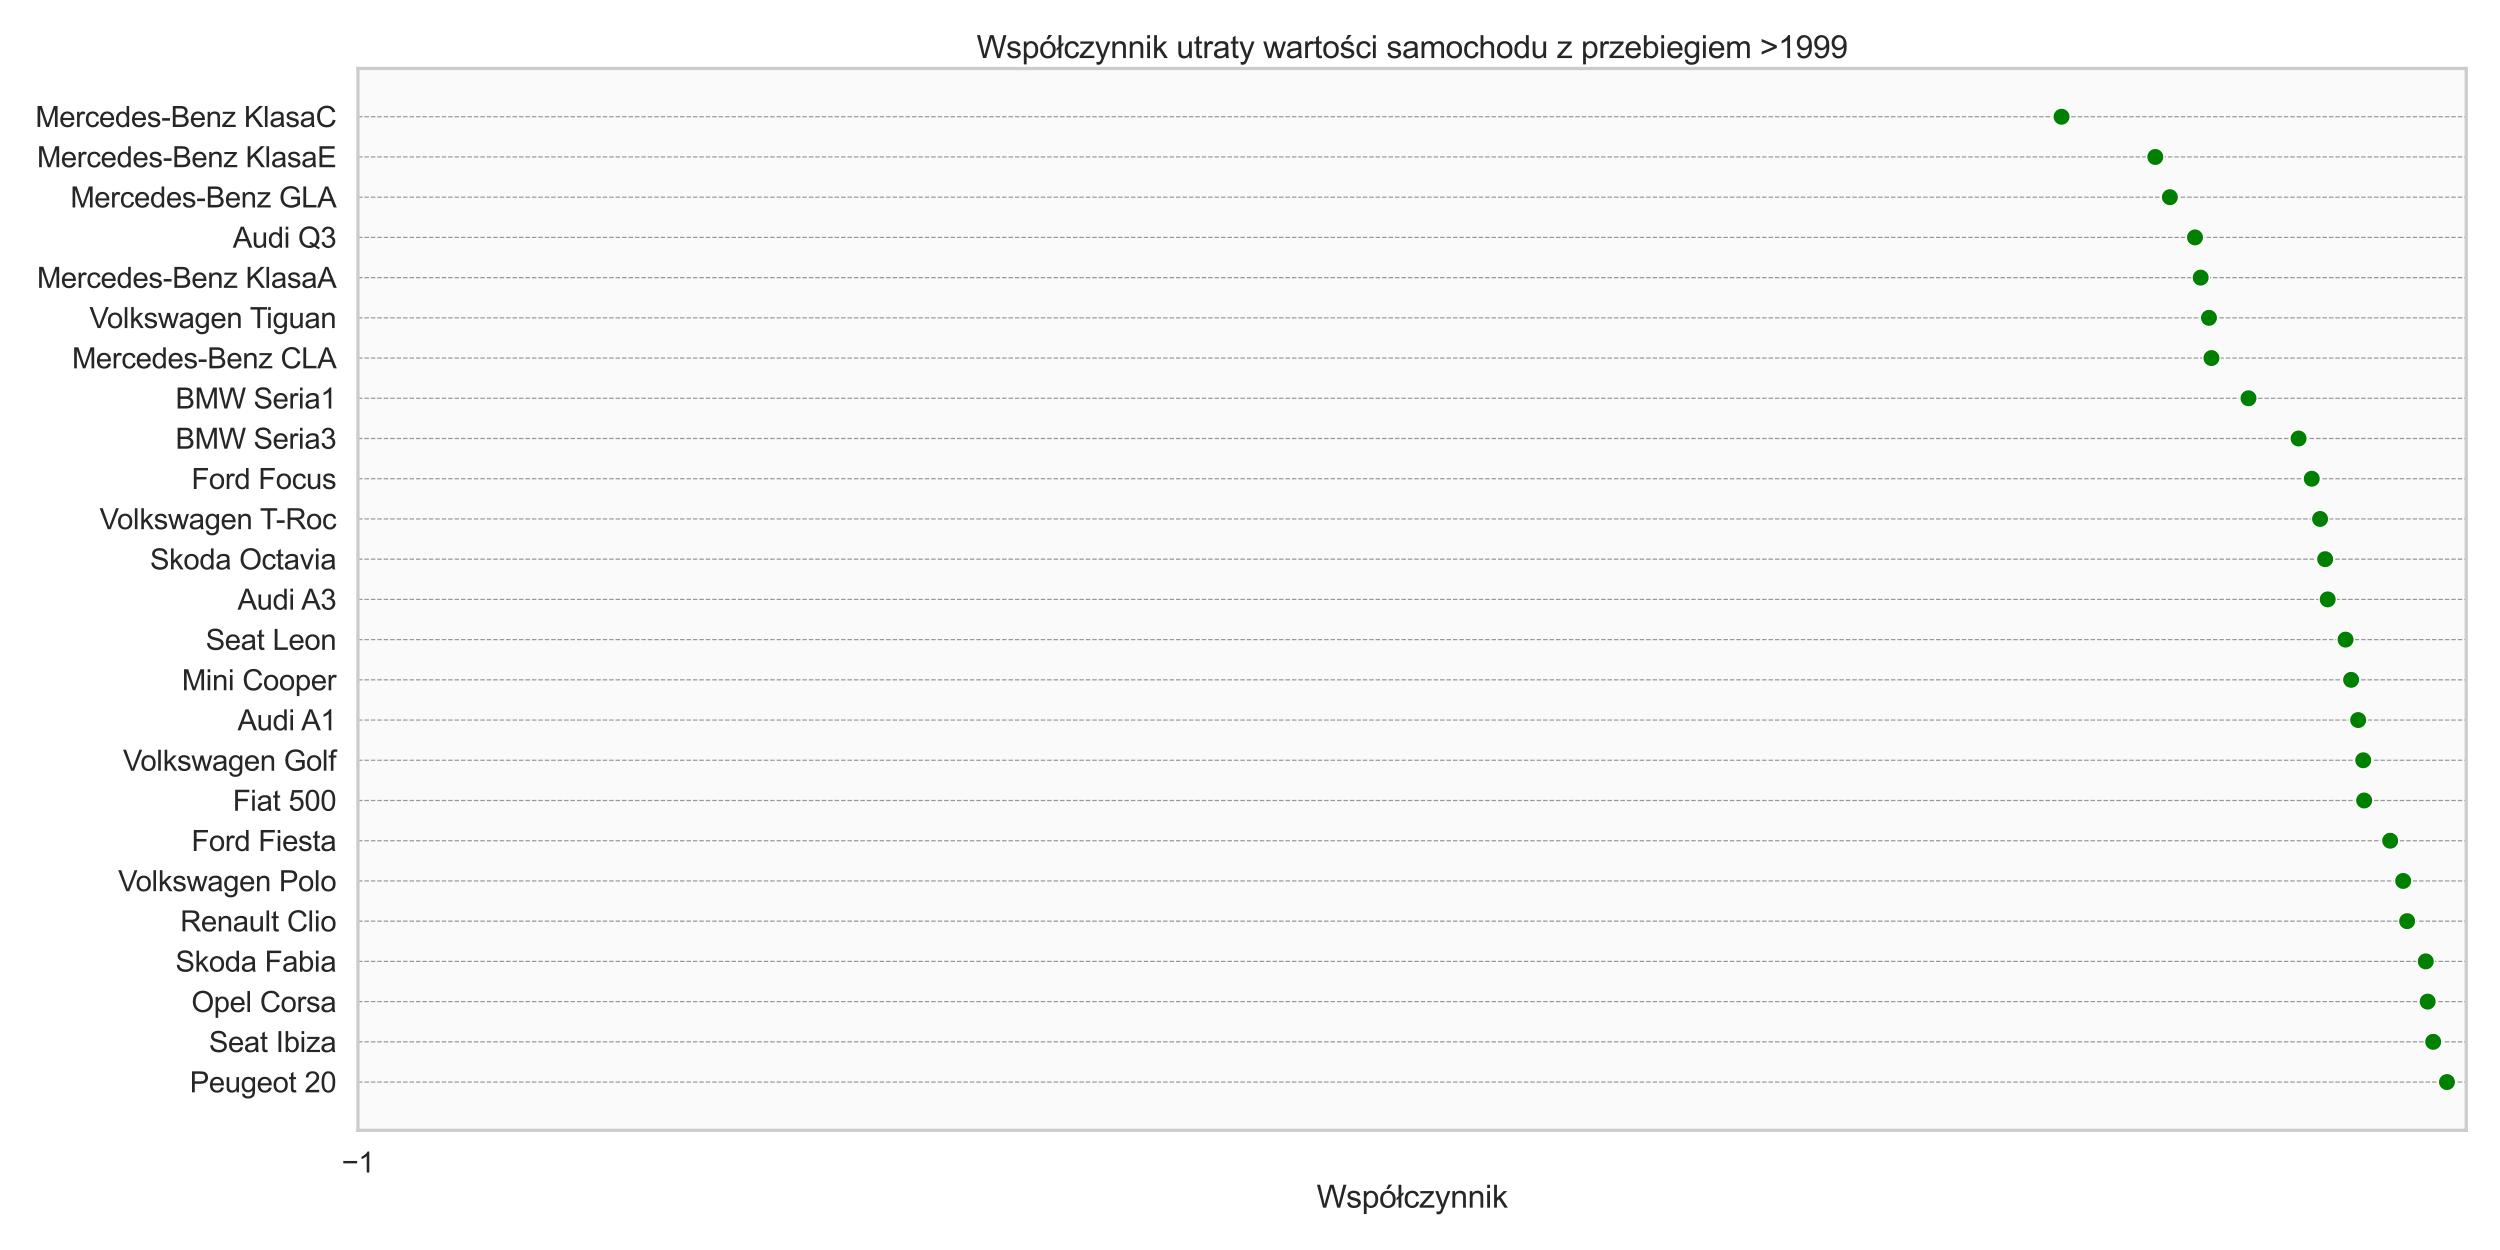 <?xml version="1.0" encoding="utf-8" standalone="no"?>
<!DOCTYPE svg PUBLIC "-//W3C//DTD SVG 1.1//EN"
  "http://www.w3.org/Graphics/SVG/1.1/DTD/svg11.dtd">
<svg xmlns:xlink="http://www.w3.org/1999/xlink" width="1440pt" height="720pt" viewBox="0 0 1440 720" xmlns="http://www.w3.org/2000/svg" version="1.1">
 <defs>
  <style type="text/css">*{stroke-linejoin: round; stroke-linecap: butt}</style>
 </defs>
 <g id="figure_1">
  <g id="patch_1">
   <path d="M 0 720 
L 1440 720 
L 1440 0 
L 0 0 
z
" style="fill: #ffffff"/>
  </g>
  <g id="axes_1">
   <g id="patch_2">
    <path d="M 206.19 651.06 
L 1420.56 651.06 
L 1420.56 39.44 
L 206.19 39.44 
z
" style="fill: #fafafa"/>
   </g>
   <g id="matplotlib.axis_1">
    <g id="xtick_1">
     <g id="line2d_1">
      <path d="M 206.19 651.06 
L 206.19 39.44 
" clip-path="url(#pc6817a1a28)" style="fill: none; stroke-dasharray: 2.59,1.12; stroke-dashoffset: 0; stroke: #808080; stroke-opacity: 0.8; stroke-width: 0.7"/>
     </g>
     <g id="text_1">
      <!-- −1 -->
      <g style="fill: #262626" transform="translate(196.784 675.37) scale(0.165 -0.165)">
       <defs>
        <path id="ArialMT-2212" d="M 3381 1997 
L 356 1997 
L 356 2522 
L 3381 2522 
L 3381 1997 
z
" transform="scale(0.016)"/>
        <path id="ArialMT-31" d="M 2384 0 
L 1822 0 
L 1822 3584 
Q 1619 3391 1289 3197 
Q 959 3003 697 2906 
L 697 3450 
Q 1169 3672 1522 3987 
Q 1875 4303 2022 4600 
L 2384 4600 
L 2384 0 
z
" transform="scale(0.016)"/>
       </defs>
       <use xlink:href="#ArialMT-2212"/>
       <use xlink:href="#ArialMT-31" x="58.398"/>
      </g>
     </g>
    </g>
    <g id="text_2">
     <!-- Współczynnik -->
     <g style="fill: #262626" transform="translate(758.361 695.604) scale(0.18 -0.18)">
      <defs>
       <path id="ArialMT-57" d="M 1294 0 
L 78 4581 
L 700 4581 
L 1397 1578 
Q 1509 1106 1591 641 
Q 1766 1375 1797 1488 
L 2669 4581 
L 3400 4581 
L 4056 2263 
Q 4303 1400 4413 641 
Q 4500 1075 4641 1638 
L 5359 4581 
L 5969 4581 
L 4713 0 
L 4128 0 
L 3163 3491 
Q 3041 3928 3019 4028 
Q 2947 3713 2884 3491 
L 1913 0 
L 1294 0 
z
" transform="scale(0.016)"/>
       <path id="ArialMT-73" d="M 197 991 
L 753 1078 
Q 800 744 1014 566 
Q 1228 388 1613 388 
Q 2000 388 2187 545 
Q 2375 703 2375 916 
Q 2375 1106 2209 1216 
Q 2094 1291 1634 1406 
Q 1016 1563 777 1677 
Q 538 1791 414 1992 
Q 291 2194 291 2438 
Q 291 2659 392 2848 
Q 494 3038 669 3163 
Q 800 3259 1026 3326 
Q 1253 3394 1513 3394 
Q 1903 3394 2198 3281 
Q 2494 3169 2634 2976 
Q 2775 2784 2828 2463 
L 2278 2388 
Q 2241 2644 2061 2787 
Q 1881 2931 1553 2931 
Q 1166 2931 1000 2803 
Q 834 2675 834 2503 
Q 834 2394 903 2306 
Q 972 2216 1119 2156 
Q 1203 2125 1616 2013 
Q 2213 1853 2448 1751 
Q 2684 1650 2818 1456 
Q 2953 1263 2953 975 
Q 2953 694 2789 445 
Q 2625 197 2315 61 
Q 2006 -75 1616 -75 
Q 969 -75 630 194 
Q 291 463 197 991 
z
" transform="scale(0.016)"/>
       <path id="ArialMT-70" d="M 422 -1272 
L 422 3319 
L 934 3319 
L 934 2888 
Q 1116 3141 1344 3267 
Q 1572 3394 1897 3394 
Q 2322 3394 2647 3175 
Q 2972 2956 3137 2557 
Q 3303 2159 3303 1684 
Q 3303 1175 3120 767 
Q 2938 359 2589 142 
Q 2241 -75 1856 -75 
Q 1575 -75 1351 44 
Q 1128 163 984 344 
L 984 -1272 
L 422 -1272 
z
M 931 1641 
Q 931 1000 1190 694 
Q 1450 388 1819 388 
Q 2194 388 2461 705 
Q 2728 1022 2728 1688 
Q 2728 2322 2467 2637 
Q 2206 2953 1844 2953 
Q 1484 2953 1207 2617 
Q 931 2281 931 1641 
z
" transform="scale(0.016)"/>
       <path id="ArialMT-f3" d="M 213 1659 
Q 213 2581 725 3025 
Q 1153 3394 1769 3394 
Q 2453 3394 2887 2945 
Q 3322 2497 3322 1706 
Q 3322 1066 3130 698 
Q 2938 331 2570 128 
Q 2203 -75 1769 -75 
Q 1072 -75 642 372 
Q 213 819 213 1659 
z
M 791 1659 
Q 791 1022 1069 705 
Q 1347 388 1769 388 
Q 2188 388 2466 706 
Q 2744 1025 2744 1678 
Q 2744 2294 2464 2611 
Q 2184 2928 1769 2928 
Q 1347 2928 1069 2612 
Q 791 2297 791 1659 
z
M 1454 3731 
L 1869 4606 
L 2607 4606 
L 1919 3731 
L 1454 3731 
z
" transform="scale(0.016)"/>
       <path id="ArialMT-142" d="M 416 1794 
L 9 1450 
L 9 1944 
L 416 2288 
L 416 4581 
L 975 4581 
L 975 2763 
L 1397 3122 
L 1397 2631 
L 975 2272 
L 975 0 
L 416 0 
L 416 1794 
z
" transform="scale(0.016)"/>
       <path id="ArialMT-63" d="M 2588 1216 
L 3141 1144 
Q 3050 572 2676 248 
Q 2303 -75 1759 -75 
Q 1078 -75 664 370 
Q 250 816 250 1647 
Q 250 2184 428 2587 
Q 606 2991 970 3192 
Q 1334 3394 1763 3394 
Q 2303 3394 2647 3120 
Q 2991 2847 3088 2344 
L 2541 2259 
Q 2463 2594 2264 2762 
Q 2066 2931 1784 2931 
Q 1359 2931 1093 2626 
Q 828 2322 828 1663 
Q 828 994 1084 691 
Q 1341 388 1753 388 
Q 2084 388 2306 591 
Q 2528 794 2588 1216 
z
" transform="scale(0.016)"/>
       <path id="ArialMT-7a" d="M 125 0 
L 125 456 
L 2238 2881 
Q 1878 2863 1603 2863 
L 250 2863 
L 250 3319 
L 2963 3319 
L 2963 2947 
L 1166 841 
L 819 456 
Q 1197 484 1528 484 
L 3063 484 
L 3063 0 
L 125 0 
z
" transform="scale(0.016)"/>
       <path id="ArialMT-79" d="M 397 -1278 
L 334 -750 
Q 519 -800 656 -800 
Q 844 -800 956 -737 
Q 1069 -675 1141 -563 
Q 1194 -478 1313 -144 
Q 1328 -97 1363 -6 
L 103 3319 
L 709 3319 
L 1400 1397 
Q 1534 1031 1641 628 
Q 1738 1016 1872 1384 
L 2581 3319 
L 3144 3319 
L 1881 -56 
Q 1678 -603 1566 -809 
Q 1416 -1088 1222 -1217 
Q 1028 -1347 759 -1347 
Q 597 -1347 397 -1278 
z
" transform="scale(0.016)"/>
       <path id="ArialMT-6e" d="M 422 0 
L 422 3319 
L 928 3319 
L 928 2847 
Q 1294 3394 1984 3394 
Q 2284 3394 2536 3286 
Q 2788 3178 2913 3003 
Q 3038 2828 3088 2588 
Q 3119 2431 3119 2041 
L 3119 0 
L 2556 0 
L 2556 2019 
Q 2556 2363 2490 2533 
Q 2425 2703 2258 2804 
Q 2091 2906 1866 2906 
Q 1506 2906 1245 2678 
Q 984 2450 984 1813 
L 984 0 
L 422 0 
z
" transform="scale(0.016)"/>
       <path id="ArialMT-69" d="M 425 3934 
L 425 4581 
L 988 4581 
L 988 3934 
L 425 3934 
z
M 425 0 
L 425 3319 
L 988 3319 
L 988 0 
L 425 0 
z
" transform="scale(0.016)"/>
       <path id="ArialMT-6b" d="M 425 0 
L 425 4581 
L 988 4581 
L 988 1969 
L 2319 3319 
L 3047 3319 
L 1778 2088 
L 3175 0 
L 2481 0 
L 1384 1697 
L 988 1316 
L 988 0 
L 425 0 
z
" transform="scale(0.016)"/>
      </defs>
      <use xlink:href="#ArialMT-57"/>
      <use xlink:href="#ArialMT-73" x="94.385"/>
      <use xlink:href="#ArialMT-70" x="144.385"/>
      <use xlink:href="#ArialMT-f3" x="200"/>
      <use xlink:href="#ArialMT-142" x="255.615"/>
      <use xlink:href="#ArialMT-63" x="277.832"/>
      <use xlink:href="#ArialMT-7a" x="327.832"/>
      <use xlink:href="#ArialMT-79" x="377.832"/>
      <use xlink:href="#ArialMT-6e" x="427.832"/>
      <use xlink:href="#ArialMT-6e" x="483.447"/>
      <use xlink:href="#ArialMT-69" x="539.062"/>
      <use xlink:href="#ArialMT-6b" x="561.279"/>
     </g>
    </g>
   </g>
   <g id="matplotlib.axis_2">
    <g id="ytick_1">
     <g id="line2d_2">
      <path d="M 206.19 67.241 
L 1420.56 67.241 
" clip-path="url(#pc6817a1a28)" style="fill: none; stroke-dasharray: 2.59,1.12; stroke-dashoffset: 0; stroke: #808080; stroke-opacity: 0.8; stroke-width: 0.7"/>
     </g>
     <g id="text_3">
      <!-- Mercedes-Benz KlasaC -->
      <g style="fill: #262626" transform="translate(20.376 73.146) scale(0.165 -0.165)">
       <defs>
        <path id="ArialMT-4d" d="M 475 0 
L 475 4581 
L 1388 4581 
L 2472 1338 
Q 2622 884 2691 659 
Q 2769 909 2934 1394 
L 4031 4581 
L 4847 4581 
L 4847 0 
L 4263 0 
L 4263 3834 
L 2931 0 
L 2384 0 
L 1059 3900 
L 1059 0 
L 475 0 
z
" transform="scale(0.016)"/>
        <path id="ArialMT-65" d="M 2694 1069 
L 3275 997 
Q 3138 488 2766 206 
Q 2394 -75 1816 -75 
Q 1088 -75 661 373 
Q 234 822 234 1631 
Q 234 2469 665 2931 
Q 1097 3394 1784 3394 
Q 2450 3394 2872 2941 
Q 3294 2488 3294 1666 
Q 3294 1616 3291 1516 
L 816 1516 
Q 847 969 1125 678 
Q 1403 388 1819 388 
Q 2128 388 2347 550 
Q 2566 713 2694 1069 
z
M 847 1978 
L 2700 1978 
Q 2663 2397 2488 2606 
Q 2219 2931 1791 2931 
Q 1403 2931 1139 2672 
Q 875 2413 847 1978 
z
" transform="scale(0.016)"/>
        <path id="ArialMT-72" d="M 416 0 
L 416 3319 
L 922 3319 
L 922 2816 
Q 1116 3169 1280 3281 
Q 1444 3394 1641 3394 
Q 1925 3394 2219 3213 
L 2025 2691 
Q 1819 2813 1613 2813 
Q 1428 2813 1281 2702 
Q 1134 2591 1072 2394 
Q 978 2094 978 1738 
L 978 0 
L 416 0 
z
" transform="scale(0.016)"/>
        <path id="ArialMT-64" d="M 2575 0 
L 2575 419 
Q 2259 -75 1647 -75 
Q 1250 -75 917 144 
Q 584 363 401 755 
Q 219 1147 219 1656 
Q 219 2153 384 2558 
Q 550 2963 881 3178 
Q 1213 3394 1622 3394 
Q 1922 3394 2156 3267 
Q 2391 3141 2538 2938 
L 2538 4581 
L 3097 4581 
L 3097 0 
L 2575 0 
z
M 797 1656 
Q 797 1019 1065 703 
Q 1334 388 1700 388 
Q 2069 388 2326 689 
Q 2584 991 2584 1609 
Q 2584 2291 2321 2609 
Q 2059 2928 1675 2928 
Q 1300 2928 1048 2622 
Q 797 2316 797 1656 
z
" transform="scale(0.016)"/>
        <path id="ArialMT-2d" d="M 203 1375 
L 203 1941 
L 1931 1941 
L 1931 1375 
L 203 1375 
z
" transform="scale(0.016)"/>
        <path id="ArialMT-42" d="M 469 0 
L 469 4581 
L 2188 4581 
Q 2713 4581 3030 4442 
Q 3347 4303 3526 4014 
Q 3706 3725 3706 3409 
Q 3706 3116 3547 2856 
Q 3388 2597 3066 2438 
Q 3481 2316 3704 2022 
Q 3928 1728 3928 1328 
Q 3928 1006 3792 729 
Q 3656 453 3456 303 
Q 3256 153 2954 76 
Q 2653 0 2216 0 
L 469 0 
z
M 1075 2656 
L 2066 2656 
Q 2469 2656 2644 2709 
Q 2875 2778 2992 2937 
Q 3109 3097 3109 3338 
Q 3109 3566 3000 3739 
Q 2891 3913 2687 3977 
Q 2484 4041 1991 4041 
L 1075 4041 
L 1075 2656 
z
M 1075 541 
L 2216 541 
Q 2509 541 2628 563 
Q 2838 600 2978 687 
Q 3119 775 3209 942 
Q 3300 1109 3300 1328 
Q 3300 1584 3169 1773 
Q 3038 1963 2805 2039 
Q 2572 2116 2134 2116 
L 1075 2116 
L 1075 541 
z
" transform="scale(0.016)"/>
        <path id="ArialMT-20" transform="scale(0.016)"/>
        <path id="ArialMT-4b" d="M 469 0 
L 469 4581 
L 1075 4581 
L 1075 2309 
L 3350 4581 
L 4172 4581 
L 2250 2725 
L 4256 0 
L 3456 0 
L 1825 2319 
L 1075 1588 
L 1075 0 
L 469 0 
z
" transform="scale(0.016)"/>
        <path id="ArialMT-6c" d="M 409 0 
L 409 4581 
L 972 4581 
L 972 0 
L 409 0 
z
" transform="scale(0.016)"/>
        <path id="ArialMT-61" d="M 2588 409 
Q 2275 144 1986 34 
Q 1697 -75 1366 -75 
Q 819 -75 525 192 
Q 231 459 231 875 
Q 231 1119 342 1320 
Q 453 1522 633 1644 
Q 813 1766 1038 1828 
Q 1203 1872 1538 1913 
Q 2219 1994 2541 2106 
Q 2544 2222 2544 2253 
Q 2544 2597 2384 2738 
Q 2169 2928 1744 2928 
Q 1347 2928 1158 2789 
Q 969 2650 878 2297 
L 328 2372 
Q 403 2725 575 2942 
Q 747 3159 1072 3276 
Q 1397 3394 1825 3394 
Q 2250 3394 2515 3294 
Q 2781 3194 2906 3042 
Q 3031 2891 3081 2659 
Q 3109 2516 3109 2141 
L 3109 1391 
Q 3109 606 3145 398 
Q 3181 191 3288 0 
L 2700 0 
Q 2613 175 2588 409 
z
M 2541 1666 
Q 2234 1541 1622 1453 
Q 1275 1403 1131 1340 
Q 988 1278 909 1158 
Q 831 1038 831 891 
Q 831 666 1001 516 
Q 1172 366 1500 366 
Q 1825 366 2078 508 
Q 2331 650 2450 897 
Q 2541 1088 2541 1459 
L 2541 1666 
z
" transform="scale(0.016)"/>
        <path id="ArialMT-43" d="M 3763 1606 
L 4369 1453 
Q 4178 706 3683 314 
Q 3188 -78 2472 -78 
Q 1731 -78 1267 223 
Q 803 525 561 1097 
Q 319 1669 319 2325 
Q 319 3041 592 3573 
Q 866 4106 1370 4382 
Q 1875 4659 2481 4659 
Q 3169 4659 3637 4309 
Q 4106 3959 4291 3325 
L 3694 3184 
Q 3534 3684 3231 3912 
Q 2928 4141 2469 4141 
Q 1941 4141 1586 3887 
Q 1231 3634 1087 3207 
Q 944 2781 944 2328 
Q 944 1744 1114 1308 
Q 1284 872 1643 656 
Q 2003 441 2422 441 
Q 2931 441 3284 734 
Q 3638 1028 3763 1606 
z
" transform="scale(0.016)"/>
       </defs>
       <use xlink:href="#ArialMT-4d"/>
       <use xlink:href="#ArialMT-65" x="83.301"/>
       <use xlink:href="#ArialMT-72" x="138.916"/>
       <use xlink:href="#ArialMT-63" x="172.217"/>
       <use xlink:href="#ArialMT-65" x="222.217"/>
       <use xlink:href="#ArialMT-64" x="277.832"/>
       <use xlink:href="#ArialMT-65" x="333.447"/>
       <use xlink:href="#ArialMT-73" x="389.062"/>
       <use xlink:href="#ArialMT-2d" x="439.062"/>
       <use xlink:href="#ArialMT-42" x="472.363"/>
       <use xlink:href="#ArialMT-65" x="539.062"/>
       <use xlink:href="#ArialMT-6e" x="594.678"/>
       <use xlink:href="#ArialMT-7a" x="650.293"/>
       <use xlink:href="#ArialMT-20" x="700.293"/>
       <use xlink:href="#ArialMT-4b" x="728.076"/>
       <use xlink:href="#ArialMT-6c" x="794.775"/>
       <use xlink:href="#ArialMT-61" x="816.992"/>
       <use xlink:href="#ArialMT-73" x="872.607"/>
       <use xlink:href="#ArialMT-61" x="922.607"/>
       <use xlink:href="#ArialMT-43" x="978.223"/>
      </g>
     </g>
    </g>
    <g id="ytick_2">
     <g id="line2d_3">
      <path d="M 206.19 90.408 
L 1420.56 90.408 
" clip-path="url(#pc6817a1a28)" style="fill: none; stroke-dasharray: 2.59,1.12; stroke-dashoffset: 0; stroke: #808080; stroke-opacity: 0.8; stroke-width: 0.7"/>
     </g>
     <g id="text_4">
      <!-- Mercedes-Benz KlasaE -->
      <g style="fill: #262626" transform="translate(21.286 96.314) scale(0.165 -0.165)">
       <defs>
        <path id="ArialMT-45" d="M 506 0 
L 506 4581 
L 3819 4581 
L 3819 4041 
L 1113 4041 
L 1113 2638 
L 3647 2638 
L 3647 2100 
L 1113 2100 
L 1113 541 
L 3925 541 
L 3925 0 
L 506 0 
z
" transform="scale(0.016)"/>
       </defs>
       <use xlink:href="#ArialMT-4d"/>
       <use xlink:href="#ArialMT-65" x="83.301"/>
       <use xlink:href="#ArialMT-72" x="138.916"/>
       <use xlink:href="#ArialMT-63" x="172.217"/>
       <use xlink:href="#ArialMT-65" x="222.217"/>
       <use xlink:href="#ArialMT-64" x="277.832"/>
       <use xlink:href="#ArialMT-65" x="333.447"/>
       <use xlink:href="#ArialMT-73" x="389.062"/>
       <use xlink:href="#ArialMT-2d" x="439.062"/>
       <use xlink:href="#ArialMT-42" x="472.363"/>
       <use xlink:href="#ArialMT-65" x="539.062"/>
       <use xlink:href="#ArialMT-6e" x="594.678"/>
       <use xlink:href="#ArialMT-7a" x="650.293"/>
       <use xlink:href="#ArialMT-20" x="700.293"/>
       <use xlink:href="#ArialMT-4b" x="728.076"/>
       <use xlink:href="#ArialMT-6c" x="794.775"/>
       <use xlink:href="#ArialMT-61" x="816.992"/>
       <use xlink:href="#ArialMT-73" x="872.607"/>
       <use xlink:href="#ArialMT-61" x="922.607"/>
       <use xlink:href="#ArialMT-45" x="978.223"/>
      </g>
     </g>
    </g>
    <g id="ytick_3">
     <g id="line2d_4">
      <path d="M 206.19 113.576 
L 1420.56 113.576 
" clip-path="url(#pc6817a1a28)" style="fill: none; stroke-dasharray: 2.59,1.12; stroke-dashoffset: 0; stroke: #808080; stroke-opacity: 0.8; stroke-width: 0.7"/>
     </g>
     <g id="text_5">
      <!-- Mercedes-Benz GLA -->
      <g style="fill: #262626" transform="translate(40.549 119.481) scale(0.165 -0.165)">
       <defs>
        <path id="ArialMT-47" d="M 2638 1797 
L 2638 2334 
L 4578 2338 
L 4578 638 
Q 4131 281 3656 101 
Q 3181 -78 2681 -78 
Q 2006 -78 1454 211 
Q 903 500 622 1047 
Q 341 1594 341 2269 
Q 341 2938 620 3517 
Q 900 4097 1425 4378 
Q 1950 4659 2634 4659 
Q 3131 4659 3532 4498 
Q 3934 4338 4162 4050 
Q 4391 3763 4509 3300 
L 3963 3150 
Q 3859 3500 3706 3700 
Q 3553 3900 3268 4020 
Q 2984 4141 2638 4141 
Q 2222 4141 1919 4014 
Q 1616 3888 1430 3681 
Q 1244 3475 1141 3228 
Q 966 2803 966 2306 
Q 966 1694 1177 1281 
Q 1388 869 1791 669 
Q 2194 469 2647 469 
Q 3041 469 3416 620 
Q 3791 772 3984 944 
L 3984 1797 
L 2638 1797 
z
" transform="scale(0.016)"/>
        <path id="ArialMT-4c" d="M 469 0 
L 469 4581 
L 1075 4581 
L 1075 541 
L 3331 541 
L 3331 0 
L 469 0 
z
" transform="scale(0.016)"/>
        <path id="ArialMT-41" d="M -9 0 
L 1750 4581 
L 2403 4581 
L 4278 0 
L 3588 0 
L 3053 1388 
L 1138 1388 
L 634 0 
L -9 0 
z
M 1313 1881 
L 2866 1881 
L 2388 3150 
Q 2169 3728 2063 4100 
Q 1975 3659 1816 3225 
L 1313 1881 
z
" transform="scale(0.016)"/>
       </defs>
       <use xlink:href="#ArialMT-4d"/>
       <use xlink:href="#ArialMT-65" x="83.301"/>
       <use xlink:href="#ArialMT-72" x="138.916"/>
       <use xlink:href="#ArialMT-63" x="172.217"/>
       <use xlink:href="#ArialMT-65" x="222.217"/>
       <use xlink:href="#ArialMT-64" x="277.832"/>
       <use xlink:href="#ArialMT-65" x="333.447"/>
       <use xlink:href="#ArialMT-73" x="389.062"/>
       <use xlink:href="#ArialMT-2d" x="439.062"/>
       <use xlink:href="#ArialMT-42" x="472.363"/>
       <use xlink:href="#ArialMT-65" x="539.062"/>
       <use xlink:href="#ArialMT-6e" x="594.678"/>
       <use xlink:href="#ArialMT-7a" x="650.293"/>
       <use xlink:href="#ArialMT-20" x="700.293"/>
       <use xlink:href="#ArialMT-47" x="728.076"/>
       <use xlink:href="#ArialMT-4c" x="805.859"/>
       <use xlink:href="#ArialMT-41" x="861.475"/>
      </g>
     </g>
    </g>
    <g id="ytick_4">
     <g id="line2d_5">
      <path d="M 206.19 136.743 
L 1420.56 136.743 
" clip-path="url(#pc6817a1a28)" style="fill: none; stroke-dasharray: 2.59,1.12; stroke-dashoffset: 0; stroke: #808080; stroke-opacity: 0.8; stroke-width: 0.7"/>
     </g>
     <g id="text_6">
      <!-- Audi Q3 -->
      <g style="fill: #262626" transform="translate(134.073 142.648) scale(0.165 -0.165)">
       <defs>
        <path id="ArialMT-75" d="M 2597 0 
L 2597 488 
Q 2209 -75 1544 -75 
Q 1250 -75 995 37 
Q 741 150 617 320 
Q 494 491 444 738 
Q 409 903 409 1263 
L 409 3319 
L 972 3319 
L 972 1478 
Q 972 1038 1006 884 
Q 1059 663 1231 536 
Q 1403 409 1656 409 
Q 1909 409 2131 539 
Q 2353 669 2445 892 
Q 2538 1116 2538 1541 
L 2538 3319 
L 3100 3319 
L 3100 0 
L 2597 0 
z
" transform="scale(0.016)"/>
        <path id="ArialMT-51" d="M 3966 491 
Q 4388 200 4744 66 
L 4566 -356 
Q 4072 -178 3581 206 
Q 3072 -78 2456 -78 
Q 1834 -78 1328 222 
Q 822 522 548 1065 
Q 275 1609 275 2291 
Q 275 2969 550 3525 
Q 825 4081 1333 4372 
Q 1841 4663 2469 4663 
Q 3103 4663 3612 4361 
Q 4122 4059 4389 3517 
Q 4656 2975 4656 2294 
Q 4656 1728 4484 1276 
Q 4313 825 3966 491 
z
M 2631 1266 
Q 3156 1119 3497 828 
Q 4031 1316 4031 2294 
Q 4031 2850 3842 3265 
Q 3653 3681 3289 3911 
Q 2925 4141 2472 4141 
Q 1794 4141 1347 3677 
Q 900 3213 900 2291 
Q 900 1397 1342 919 
Q 1784 441 2472 441 
Q 2797 441 3084 563 
Q 2800 747 2484 825 
L 2631 1266 
z
" transform="scale(0.016)"/>
        <path id="ArialMT-33" d="M 269 1209 
L 831 1284 
Q 928 806 1161 595 
Q 1394 384 1728 384 
Q 2125 384 2398 659 
Q 2672 934 2672 1341 
Q 2672 1728 2419 1979 
Q 2166 2231 1775 2231 
Q 1616 2231 1378 2169 
L 1441 2663 
Q 1497 2656 1531 2656 
Q 1891 2656 2178 2843 
Q 2466 3031 2466 3422 
Q 2466 3731 2256 3934 
Q 2047 4138 1716 4138 
Q 1388 4138 1169 3931 
Q 950 3725 888 3313 
L 325 3413 
Q 428 3978 793 4289 
Q 1159 4600 1703 4600 
Q 2078 4600 2393 4439 
Q 2709 4278 2876 4000 
Q 3044 3722 3044 3409 
Q 3044 3113 2884 2869 
Q 2725 2625 2413 2481 
Q 2819 2388 3044 2092 
Q 3269 1797 3269 1353 
Q 3269 753 2831 336 
Q 2394 -81 1725 -81 
Q 1122 -81 723 278 
Q 325 638 269 1209 
z
" transform="scale(0.016)"/>
       </defs>
       <use xlink:href="#ArialMT-41"/>
       <use xlink:href="#ArialMT-75" x="66.699"/>
       <use xlink:href="#ArialMT-64" x="122.314"/>
       <use xlink:href="#ArialMT-69" x="177.93"/>
       <use xlink:href="#ArialMT-20" x="200.146"/>
       <use xlink:href="#ArialMT-51" x="227.93"/>
       <use xlink:href="#ArialMT-33" x="305.713"/>
      </g>
     </g>
    </g>
    <g id="ytick_5">
     <g id="line2d_6">
      <path d="M 206.19 159.911 
L 1420.56 159.911 
" clip-path="url(#pc6817a1a28)" style="fill: none; stroke-dasharray: 2.59,1.12; stroke-dashoffset: 0; stroke: #808080; stroke-opacity: 0.8; stroke-width: 0.7"/>
     </g>
     <g id="text_7">
      <!-- Mercedes-Benz KlasaA -->
      <g style="fill: #262626" transform="translate(21.286 165.816) scale(0.165 -0.165)">
       <use xlink:href="#ArialMT-4d"/>
       <use xlink:href="#ArialMT-65" x="83.301"/>
       <use xlink:href="#ArialMT-72" x="138.916"/>
       <use xlink:href="#ArialMT-63" x="172.217"/>
       <use xlink:href="#ArialMT-65" x="222.217"/>
       <use xlink:href="#ArialMT-64" x="277.832"/>
       <use xlink:href="#ArialMT-65" x="333.447"/>
       <use xlink:href="#ArialMT-73" x="389.062"/>
       <use xlink:href="#ArialMT-2d" x="439.062"/>
       <use xlink:href="#ArialMT-42" x="472.363"/>
       <use xlink:href="#ArialMT-65" x="539.062"/>
       <use xlink:href="#ArialMT-6e" x="594.678"/>
       <use xlink:href="#ArialMT-7a" x="650.293"/>
       <use xlink:href="#ArialMT-20" x="700.293"/>
       <use xlink:href="#ArialMT-4b" x="728.076"/>
       <use xlink:href="#ArialMT-6c" x="794.775"/>
       <use xlink:href="#ArialMT-61" x="816.992"/>
       <use xlink:href="#ArialMT-73" x="872.607"/>
       <use xlink:href="#ArialMT-61" x="922.607"/>
       <use xlink:href="#ArialMT-41" x="978.223"/>
      </g>
     </g>
    </g>
    <g id="ytick_6">
     <g id="line2d_7">
      <path d="M 206.19 183.078 
L 1420.56 183.078 
" clip-path="url(#pc6817a1a28)" style="fill: none; stroke-dasharray: 2.59,1.12; stroke-dashoffset: 0; stroke: #808080; stroke-opacity: 0.8; stroke-width: 0.7"/>
     </g>
     <g id="text_8">
      <!-- Volkswagen Tiguan -->
      <g style="fill: #262626" transform="translate(51.509 188.983) scale(0.165 -0.165)">
       <defs>
        <path id="ArialMT-56" d="M 1803 0 
L 28 4581 
L 684 4581 
L 1875 1253 
Q 2019 853 2116 503 
Q 2222 878 2363 1253 
L 3600 4581 
L 4219 4581 
L 2425 0 
L 1803 0 
z
" transform="scale(0.016)"/>
        <path id="ArialMT-6f" d="M 213 1659 
Q 213 2581 725 3025 
Q 1153 3394 1769 3394 
Q 2453 3394 2887 2945 
Q 3322 2497 3322 1706 
Q 3322 1066 3130 698 
Q 2938 331 2570 128 
Q 2203 -75 1769 -75 
Q 1072 -75 642 372 
Q 213 819 213 1659 
z
M 791 1659 
Q 791 1022 1069 705 
Q 1347 388 1769 388 
Q 2188 388 2466 706 
Q 2744 1025 2744 1678 
Q 2744 2294 2464 2611 
Q 2184 2928 1769 2928 
Q 1347 2928 1069 2612 
Q 791 2297 791 1659 
z
" transform="scale(0.016)"/>
        <path id="ArialMT-77" d="M 1034 0 
L 19 3319 
L 600 3319 
L 1128 1403 
L 1325 691 
Q 1338 744 1497 1375 
L 2025 3319 
L 2603 3319 
L 3100 1394 
L 3266 759 
L 3456 1400 
L 4025 3319 
L 4572 3319 
L 3534 0 
L 2950 0 
L 2422 1988 
L 2294 2553 
L 1622 0 
L 1034 0 
z
" transform="scale(0.016)"/>
        <path id="ArialMT-67" d="M 319 -275 
L 866 -356 
Q 900 -609 1056 -725 
Q 1266 -881 1628 -881 
Q 2019 -881 2231 -725 
Q 2444 -569 2519 -288 
Q 2563 -116 2559 434 
Q 2191 0 1641 0 
Q 956 0 581 494 
Q 206 988 206 1678 
Q 206 2153 378 2554 
Q 550 2956 876 3175 
Q 1203 3394 1644 3394 
Q 2231 3394 2613 2919 
L 2613 3319 
L 3131 3319 
L 3131 450 
Q 3131 -325 2973 -648 
Q 2816 -972 2473 -1159 
Q 2131 -1347 1631 -1347 
Q 1038 -1347 672 -1080 
Q 306 -813 319 -275 
z
M 784 1719 
Q 784 1066 1043 766 
Q 1303 466 1694 466 
Q 2081 466 2343 764 
Q 2606 1063 2606 1700 
Q 2606 2309 2336 2618 
Q 2066 2928 1684 2928 
Q 1309 2928 1046 2623 
Q 784 2319 784 1719 
z
" transform="scale(0.016)"/>
        <path id="ArialMT-54" d="M 1659 0 
L 1659 4041 
L 150 4041 
L 150 4581 
L 3781 4581 
L 3781 4041 
L 2266 4041 
L 2266 0 
L 1659 0 
z
" transform="scale(0.016)"/>
       </defs>
       <use xlink:href="#ArialMT-56"/>
       <use xlink:href="#ArialMT-6f" x="61.199"/>
       <use xlink:href="#ArialMT-6c" x="116.814"/>
       <use xlink:href="#ArialMT-6b" x="139.031"/>
       <use xlink:href="#ArialMT-73" x="189.031"/>
       <use xlink:href="#ArialMT-77" x="239.031"/>
       <use xlink:href="#ArialMT-61" x="311.248"/>
       <use xlink:href="#ArialMT-67" x="366.863"/>
       <use xlink:href="#ArialMT-65" x="422.479"/>
       <use xlink:href="#ArialMT-6e" x="478.094"/>
       <use xlink:href="#ArialMT-20" x="533.709"/>
       <use xlink:href="#ArialMT-54" x="559.742"/>
       <use xlink:href="#ArialMT-69" x="617.076"/>
       <use xlink:href="#ArialMT-67" x="639.293"/>
       <use xlink:href="#ArialMT-75" x="694.908"/>
       <use xlink:href="#ArialMT-61" x="750.523"/>
       <use xlink:href="#ArialMT-6e" x="806.139"/>
      </g>
     </g>
    </g>
    <g id="ytick_7">
     <g id="line2d_8">
      <path d="M 206.19 206.245 
L 1420.56 206.245 
" clip-path="url(#pc6817a1a28)" style="fill: none; stroke-dasharray: 2.59,1.12; stroke-dashoffset: 0; stroke: #808080; stroke-opacity: 0.8; stroke-width: 0.7"/>
     </g>
     <g id="text_9">
      <!-- Mercedes-Benz CLA -->
      <g style="fill: #262626" transform="translate(41.467 212.151) scale(0.165 -0.165)">
       <use xlink:href="#ArialMT-4d"/>
       <use xlink:href="#ArialMT-65" x="83.301"/>
       <use xlink:href="#ArialMT-72" x="138.916"/>
       <use xlink:href="#ArialMT-63" x="172.217"/>
       <use xlink:href="#ArialMT-65" x="222.217"/>
       <use xlink:href="#ArialMT-64" x="277.832"/>
       <use xlink:href="#ArialMT-65" x="333.447"/>
       <use xlink:href="#ArialMT-73" x="389.062"/>
       <use xlink:href="#ArialMT-2d" x="439.062"/>
       <use xlink:href="#ArialMT-42" x="472.363"/>
       <use xlink:href="#ArialMT-65" x="539.062"/>
       <use xlink:href="#ArialMT-6e" x="594.678"/>
       <use xlink:href="#ArialMT-7a" x="650.293"/>
       <use xlink:href="#ArialMT-20" x="700.293"/>
       <use xlink:href="#ArialMT-43" x="728.076"/>
       <use xlink:href="#ArialMT-4c" x="800.293"/>
       <use xlink:href="#ArialMT-41" x="855.908"/>
      </g>
     </g>
    </g>
    <g id="ytick_8">
     <g id="line2d_9">
      <path d="M 206.19 229.413 
L 1420.56 229.413 
" clip-path="url(#pc6817a1a28)" style="fill: none; stroke-dasharray: 2.59,1.12; stroke-dashoffset: 0; stroke: #808080; stroke-opacity: 0.8; stroke-width: 0.7"/>
     </g>
     <g id="text_10">
      <!-- BMW Seria1 -->
      <g style="fill: #262626" transform="translate(101.089 235.318) scale(0.165 -0.165)">
       <defs>
        <path id="ArialMT-53" d="M 288 1472 
L 859 1522 
Q 900 1178 1048 958 
Q 1197 738 1509 602 
Q 1822 466 2213 466 
Q 2559 466 2825 569 
Q 3091 672 3220 851 
Q 3350 1031 3350 1244 
Q 3350 1459 3225 1620 
Q 3100 1781 2813 1891 
Q 2628 1963 1997 2114 
Q 1366 2266 1113 2400 
Q 784 2572 623 2826 
Q 463 3081 463 3397 
Q 463 3744 659 4045 
Q 856 4347 1234 4503 
Q 1613 4659 2075 4659 
Q 2584 4659 2973 4495 
Q 3363 4331 3572 4012 
Q 3781 3694 3797 3291 
L 3216 3247 
Q 3169 3681 2898 3903 
Q 2628 4125 2100 4125 
Q 1550 4125 1298 3923 
Q 1047 3722 1047 3438 
Q 1047 3191 1225 3031 
Q 1400 2872 2139 2705 
Q 2878 2538 3153 2413 
Q 3553 2228 3743 1945 
Q 3934 1663 3934 1294 
Q 3934 928 3725 604 
Q 3516 281 3123 101 
Q 2731 -78 2241 -78 
Q 1619 -78 1198 103 
Q 778 284 539 648 
Q 300 1013 288 1472 
z
" transform="scale(0.016)"/>
       </defs>
       <use xlink:href="#ArialMT-42"/>
       <use xlink:href="#ArialMT-4d" x="66.699"/>
       <use xlink:href="#ArialMT-57" x="150"/>
       <use xlink:href="#ArialMT-20" x="244.385"/>
       <use xlink:href="#ArialMT-53" x="272.168"/>
       <use xlink:href="#ArialMT-65" x="338.867"/>
       <use xlink:href="#ArialMT-72" x="394.482"/>
       <use xlink:href="#ArialMT-69" x="427.783"/>
       <use xlink:href="#ArialMT-61" x="450"/>
       <use xlink:href="#ArialMT-31" x="505.615"/>
      </g>
     </g>
    </g>
    <g id="ytick_9">
     <g id="line2d_10">
      <path d="M 206.19 252.58 
L 1420.56 252.58 
" clip-path="url(#pc6817a1a28)" style="fill: none; stroke-dasharray: 2.59,1.12; stroke-dashoffset: 0; stroke: #808080; stroke-opacity: 0.8; stroke-width: 0.7"/>
     </g>
     <g id="text_11">
      <!-- BMW Seria3 -->
      <g style="fill: #262626" transform="translate(101.089 258.485) scale(0.165 -0.165)">
       <use xlink:href="#ArialMT-42"/>
       <use xlink:href="#ArialMT-4d" x="66.699"/>
       <use xlink:href="#ArialMT-57" x="150"/>
       <use xlink:href="#ArialMT-20" x="244.385"/>
       <use xlink:href="#ArialMT-53" x="272.168"/>
       <use xlink:href="#ArialMT-65" x="338.867"/>
       <use xlink:href="#ArialMT-72" x="394.482"/>
       <use xlink:href="#ArialMT-69" x="427.783"/>
       <use xlink:href="#ArialMT-61" x="450"/>
       <use xlink:href="#ArialMT-33" x="505.615"/>
      </g>
     </g>
    </g>
    <g id="ytick_10">
     <g id="line2d_11">
      <path d="M 206.19 275.748 
L 1420.56 275.748 
" clip-path="url(#pc6817a1a28)" style="fill: none; stroke-dasharray: 2.59,1.12; stroke-dashoffset: 0; stroke: #808080; stroke-opacity: 0.8; stroke-width: 0.7"/>
     </g>
     <g id="text_12">
      <!-- Ford Focus -->
      <g style="fill: #262626" transform="translate(110.254 281.653) scale(0.165 -0.165)">
       <defs>
        <path id="ArialMT-46" d="M 525 0 
L 525 4581 
L 3616 4581 
L 3616 4041 
L 1131 4041 
L 1131 2622 
L 3281 2622 
L 3281 2081 
L 1131 2081 
L 1131 0 
L 525 0 
z
" transform="scale(0.016)"/>
       </defs>
       <use xlink:href="#ArialMT-46"/>
       <use xlink:href="#ArialMT-6f" x="61.084"/>
       <use xlink:href="#ArialMT-72" x="116.699"/>
       <use xlink:href="#ArialMT-64" x="150"/>
       <use xlink:href="#ArialMT-20" x="205.615"/>
       <use xlink:href="#ArialMT-46" x="233.398"/>
       <use xlink:href="#ArialMT-6f" x="294.482"/>
       <use xlink:href="#ArialMT-63" x="350.098"/>
       <use xlink:href="#ArialMT-75" x="400.098"/>
       <use xlink:href="#ArialMT-73" x="455.713"/>
      </g>
     </g>
    </g>
    <g id="ytick_11">
     <g id="line2d_12">
      <path d="M 206.19 298.915 
L 1420.56 298.915 
" clip-path="url(#pc6817a1a28)" style="fill: none; stroke-dasharray: 2.59,1.12; stroke-dashoffset: 0; stroke: #808080; stroke-opacity: 0.8; stroke-width: 0.7"/>
     </g>
     <g id="text_13">
      <!-- Volkswagen T-Roc -->
      <g style="fill: #262626" transform="translate(57.33 304.82) scale(0.165 -0.165)">
       <defs>
        <path id="ArialMT-52" d="M 503 0 
L 503 4581 
L 2534 4581 
Q 3147 4581 3465 4457 
Q 3784 4334 3975 4021 
Q 4166 3709 4166 3331 
Q 4166 2844 3850 2509 
Q 3534 2175 2875 2084 
Q 3116 1969 3241 1856 
Q 3506 1613 3744 1247 
L 4541 0 
L 3778 0 
L 3172 953 
Q 2906 1366 2734 1584 
Q 2563 1803 2427 1890 
Q 2291 1978 2150 2013 
Q 2047 2034 1813 2034 
L 1109 2034 
L 1109 0 
L 503 0 
z
M 1109 2559 
L 2413 2559 
Q 2828 2559 3062 2645 
Q 3297 2731 3419 2920 
Q 3541 3109 3541 3331 
Q 3541 3656 3305 3865 
Q 3069 4075 2559 4075 
L 1109 4075 
L 1109 2559 
z
" transform="scale(0.016)"/>
       </defs>
       <use xlink:href="#ArialMT-56"/>
       <use xlink:href="#ArialMT-6f" x="61.199"/>
       <use xlink:href="#ArialMT-6c" x="116.814"/>
       <use xlink:href="#ArialMT-6b" x="139.031"/>
       <use xlink:href="#ArialMT-73" x="189.031"/>
       <use xlink:href="#ArialMT-77" x="239.031"/>
       <use xlink:href="#ArialMT-61" x="311.248"/>
       <use xlink:href="#ArialMT-67" x="366.863"/>
       <use xlink:href="#ArialMT-65" x="422.479"/>
       <use xlink:href="#ArialMT-6e" x="478.094"/>
       <use xlink:href="#ArialMT-20" x="533.709"/>
       <use xlink:href="#ArialMT-54" x="559.742"/>
       <use xlink:href="#ArialMT-2d" x="615.326"/>
       <use xlink:href="#ArialMT-52" x="648.627"/>
       <use xlink:href="#ArialMT-6f" x="720.844"/>
       <use xlink:href="#ArialMT-63" x="776.459"/>
      </g>
     </g>
    </g>
    <g id="ytick_12">
     <g id="line2d_13">
      <path d="M 206.19 322.083 
L 1420.56 322.083 
" clip-path="url(#pc6817a1a28)" style="fill: none; stroke-dasharray: 2.59,1.12; stroke-dashoffset: 0; stroke: #808080; stroke-opacity: 0.8; stroke-width: 0.7"/>
     </g>
     <g id="text_14">
      <!-- Skoda Octavia -->
      <g style="fill: #262626" transform="translate(86.388 327.988) scale(0.165 -0.165)">
       <defs>
        <path id="ArialMT-4f" d="M 309 2231 
Q 309 3372 921 4017 
Q 1534 4663 2503 4663 
Q 3138 4663 3647 4359 
Q 4156 4056 4423 3514 
Q 4691 2972 4691 2284 
Q 4691 1588 4409 1038 
Q 4128 488 3612 205 
Q 3097 -78 2500 -78 
Q 1853 -78 1343 234 
Q 834 547 571 1087 
Q 309 1628 309 2231 
z
M 934 2222 
Q 934 1394 1379 917 
Q 1825 441 2497 441 
Q 3181 441 3623 922 
Q 4066 1403 4066 2288 
Q 4066 2847 3877 3264 
Q 3688 3681 3323 3911 
Q 2959 4141 2506 4141 
Q 1863 4141 1398 3698 
Q 934 3256 934 2222 
z
" transform="scale(0.016)"/>
        <path id="ArialMT-74" d="M 1650 503 
L 1731 6 
Q 1494 -44 1306 -44 
Q 1000 -44 831 53 
Q 663 150 594 308 
Q 525 466 525 972 
L 525 2881 
L 113 2881 
L 113 3319 
L 525 3319 
L 525 4141 
L 1084 4478 
L 1084 3319 
L 1650 3319 
L 1650 2881 
L 1084 2881 
L 1084 941 
Q 1084 700 1114 631 
Q 1144 563 1211 522 
Q 1278 481 1403 481 
Q 1497 481 1650 503 
z
" transform="scale(0.016)"/>
        <path id="ArialMT-76" d="M 1344 0 
L 81 3319 
L 675 3319 
L 1388 1331 
Q 1503 1009 1600 663 
Q 1675 925 1809 1294 
L 2547 3319 
L 3125 3319 
L 1869 0 
L 1344 0 
z
" transform="scale(0.016)"/>
       </defs>
       <use xlink:href="#ArialMT-53"/>
       <use xlink:href="#ArialMT-6b" x="66.699"/>
       <use xlink:href="#ArialMT-6f" x="116.699"/>
       <use xlink:href="#ArialMT-64" x="172.314"/>
       <use xlink:href="#ArialMT-61" x="227.93"/>
       <use xlink:href="#ArialMT-20" x="283.545"/>
       <use xlink:href="#ArialMT-4f" x="311.328"/>
       <use xlink:href="#ArialMT-63" x="389.111"/>
       <use xlink:href="#ArialMT-74" x="439.111"/>
       <use xlink:href="#ArialMT-61" x="466.895"/>
       <use xlink:href="#ArialMT-76" x="522.51"/>
       <use xlink:href="#ArialMT-69" x="572.51"/>
       <use xlink:href="#ArialMT-61" x="594.727"/>
      </g>
     </g>
    </g>
    <g id="ytick_13">
     <g id="line2d_14">
      <path d="M 206.19 345.25 
L 1420.56 345.25 
" clip-path="url(#pc6817a1a28)" style="fill: none; stroke-dasharray: 2.59,1.12; stroke-dashoffset: 0; stroke: #808080; stroke-opacity: 0.8; stroke-width: 0.7"/>
     </g>
     <g id="text_15">
      <!-- Audi A3 -->
      <g style="fill: #262626" transform="translate(136.809 351.155) scale(0.165 -0.165)">
       <use xlink:href="#ArialMT-41"/>
       <use xlink:href="#ArialMT-75" x="66.699"/>
       <use xlink:href="#ArialMT-64" x="122.314"/>
       <use xlink:href="#ArialMT-69" x="177.93"/>
       <use xlink:href="#ArialMT-20" x="200.146"/>
       <use xlink:href="#ArialMT-41" x="222.43"/>
       <use xlink:href="#ArialMT-33" x="289.129"/>
      </g>
     </g>
    </g>
    <g id="ytick_14">
     <g id="line2d_15">
      <path d="M 206.19 368.417 
L 1420.56 368.417 
" clip-path="url(#pc6817a1a28)" style="fill: none; stroke-dasharray: 2.59,1.12; stroke-dashoffset: 0; stroke: #808080; stroke-opacity: 0.8; stroke-width: 0.7"/>
     </g>
     <g id="text_16">
      <!-- Seat Leon -->
      <g style="fill: #262626" transform="translate(118.463 374.323) scale(0.165 -0.165)">
       <use xlink:href="#ArialMT-53"/>
       <use xlink:href="#ArialMT-65" x="66.699"/>
       <use xlink:href="#ArialMT-61" x="122.314"/>
       <use xlink:href="#ArialMT-74" x="177.93"/>
       <use xlink:href="#ArialMT-20" x="205.713"/>
       <use xlink:href="#ArialMT-4c" x="233.496"/>
       <use xlink:href="#ArialMT-65" x="289.111"/>
       <use xlink:href="#ArialMT-6f" x="344.727"/>
       <use xlink:href="#ArialMT-6e" x="400.342"/>
      </g>
     </g>
    </g>
    <g id="ytick_15">
     <g id="line2d_16">
      <path d="M 206.19 391.585 
L 1420.56 391.585 
" clip-path="url(#pc6817a1a28)" style="fill: none; stroke-dasharray: 2.59,1.12; stroke-dashoffset: 0; stroke: #808080; stroke-opacity: 0.8; stroke-width: 0.7"/>
     </g>
     <g id="text_17">
      <!-- Mini Cooper -->
      <g style="fill: #262626" transform="translate(104.742 397.591) scale(0.165 -0.165)">
       <use xlink:href="#ArialMT-4d"/>
       <use xlink:href="#ArialMT-69" x="83.301"/>
       <use xlink:href="#ArialMT-6e" x="105.518"/>
       <use xlink:href="#ArialMT-69" x="161.133"/>
       <use xlink:href="#ArialMT-20" x="183.35"/>
       <use xlink:href="#ArialMT-43" x="211.133"/>
       <use xlink:href="#ArialMT-6f" x="283.35"/>
       <use xlink:href="#ArialMT-6f" x="338.965"/>
       <use xlink:href="#ArialMT-70" x="394.58"/>
       <use xlink:href="#ArialMT-65" x="450.195"/>
       <use xlink:href="#ArialMT-72" x="505.811"/>
      </g>
     </g>
    </g>
    <g id="ytick_16">
     <g id="line2d_17">
      <path d="M 206.19 414.752 
L 1420.56 414.752 
" clip-path="url(#pc6817a1a28)" style="fill: none; stroke-dasharray: 2.59,1.12; stroke-dashoffset: 0; stroke: #808080; stroke-opacity: 0.8; stroke-width: 0.7"/>
     </g>
     <g id="text_18">
      <!-- Audi A1 -->
      <g style="fill: #262626" transform="translate(136.809 420.657) scale(0.165 -0.165)">
       <use xlink:href="#ArialMT-41"/>
       <use xlink:href="#ArialMT-75" x="66.699"/>
       <use xlink:href="#ArialMT-64" x="122.314"/>
       <use xlink:href="#ArialMT-69" x="177.93"/>
       <use xlink:href="#ArialMT-20" x="200.146"/>
       <use xlink:href="#ArialMT-41" x="222.43"/>
       <use xlink:href="#ArialMT-31" x="289.129"/>
      </g>
     </g>
    </g>
    <g id="ytick_17">
     <g id="line2d_18">
      <path d="M 206.19 437.92 
L 1420.56 437.92 
" clip-path="url(#pc6817a1a28)" style="fill: none; stroke-dasharray: 2.59,1.12; stroke-dashoffset: 0; stroke: #808080; stroke-opacity: 0.8; stroke-width: 0.7"/>
     </g>
     <g id="text_19">
      <!-- Volkswagen Golf -->
      <g style="fill: #262626" transform="translate(70.788 443.925) scale(0.165 -0.165)">
       <defs>
        <path id="ArialMT-66" d="M 556 0 
L 556 2881 
L 59 2881 
L 59 3319 
L 556 3319 
L 556 3672 
Q 556 4006 616 4169 
Q 697 4388 901 4523 
Q 1106 4659 1475 4659 
Q 1713 4659 2000 4603 
L 1916 4113 
Q 1741 4144 1584 4144 
Q 1328 4144 1222 4034 
Q 1116 3925 1116 3625 
L 1116 3319 
L 1763 3319 
L 1763 2881 
L 1116 2881 
L 1116 0 
L 556 0 
z
" transform="scale(0.016)"/>
       </defs>
       <use xlink:href="#ArialMT-56"/>
       <use xlink:href="#ArialMT-6f" x="61.199"/>
       <use xlink:href="#ArialMT-6c" x="116.814"/>
       <use xlink:href="#ArialMT-6b" x="139.031"/>
       <use xlink:href="#ArialMT-73" x="189.031"/>
       <use xlink:href="#ArialMT-77" x="239.031"/>
       <use xlink:href="#ArialMT-61" x="311.248"/>
       <use xlink:href="#ArialMT-67" x="366.863"/>
       <use xlink:href="#ArialMT-65" x="422.479"/>
       <use xlink:href="#ArialMT-6e" x="478.094"/>
       <use xlink:href="#ArialMT-20" x="533.709"/>
       <use xlink:href="#ArialMT-47" x="561.492"/>
       <use xlink:href="#ArialMT-6f" x="639.275"/>
       <use xlink:href="#ArialMT-6c" x="694.891"/>
       <use xlink:href="#ArialMT-66" x="717.107"/>
      </g>
     </g>
    </g>
    <g id="ytick_18">
     <g id="line2d_19">
      <path d="M 206.19 461.087 
L 1420.56 461.087 
" clip-path="url(#pc6817a1a28)" style="fill: none; stroke-dasharray: 2.59,1.12; stroke-dashoffset: 0; stroke: #808080; stroke-opacity: 0.8; stroke-width: 0.7"/>
     </g>
     <g id="text_20">
      <!-- Fiat 500 -->
      <g style="fill: #262626" transform="translate(134.076 466.992) scale(0.165 -0.165)">
       <defs>
        <path id="ArialMT-35" d="M 266 1200 
L 856 1250 
Q 922 819 1161 601 
Q 1400 384 1738 384 
Q 2144 384 2425 690 
Q 2706 997 2706 1503 
Q 2706 1984 2436 2262 
Q 2166 2541 1728 2541 
Q 1456 2541 1237 2417 
Q 1019 2294 894 2097 
L 366 2166 
L 809 4519 
L 3088 4519 
L 3088 3981 
L 1259 3981 
L 1013 2750 
Q 1425 3038 1878 3038 
Q 2478 3038 2890 2622 
Q 3303 2206 3303 1553 
Q 3303 931 2941 478 
Q 2500 -78 1738 -78 
Q 1113 -78 717 272 
Q 322 622 266 1200 
z
" transform="scale(0.016)"/>
        <path id="ArialMT-30" d="M 266 2259 
Q 266 3072 433 3567 
Q 600 4063 929 4331 
Q 1259 4600 1759 4600 
Q 2128 4600 2406 4451 
Q 2684 4303 2865 4023 
Q 3047 3744 3150 3342 
Q 3253 2941 3253 2259 
Q 3253 1453 3087 958 
Q 2922 463 2592 192 
Q 2263 -78 1759 -78 
Q 1097 -78 719 397 
Q 266 969 266 2259 
z
M 844 2259 
Q 844 1131 1108 757 
Q 1372 384 1759 384 
Q 2147 384 2411 759 
Q 2675 1134 2675 2259 
Q 2675 3391 2411 3762 
Q 2147 4134 1753 4134 
Q 1366 4134 1134 3806 
Q 844 3388 844 2259 
z
" transform="scale(0.016)"/>
       </defs>
       <use xlink:href="#ArialMT-46"/>
       <use xlink:href="#ArialMT-69" x="61.084"/>
       <use xlink:href="#ArialMT-61" x="83.301"/>
       <use xlink:href="#ArialMT-74" x="138.916"/>
       <use xlink:href="#ArialMT-20" x="166.699"/>
       <use xlink:href="#ArialMT-35" x="194.482"/>
       <use xlink:href="#ArialMT-30" x="250.098"/>
       <use xlink:href="#ArialMT-30" x="305.713"/>
      </g>
     </g>
    </g>
    <g id="ytick_19">
     <g id="line2d_20">
      <path d="M 206.19 484.255 
L 1420.56 484.255 
" clip-path="url(#pc6817a1a28)" style="fill: none; stroke-dasharray: 2.59,1.12; stroke-dashoffset: 0; stroke: #808080; stroke-opacity: 0.8; stroke-width: 0.7"/>
     </g>
     <g id="text_21">
      <!-- Ford Fiesta -->
      <g style="fill: #262626" transform="translate(110.254 490.16) scale(0.165 -0.165)">
       <use xlink:href="#ArialMT-46"/>
       <use xlink:href="#ArialMT-6f" x="61.084"/>
       <use xlink:href="#ArialMT-72" x="116.699"/>
       <use xlink:href="#ArialMT-64" x="150"/>
       <use xlink:href="#ArialMT-20" x="205.615"/>
       <use xlink:href="#ArialMT-46" x="233.398"/>
       <use xlink:href="#ArialMT-69" x="294.482"/>
       <use xlink:href="#ArialMT-65" x="316.699"/>
       <use xlink:href="#ArialMT-73" x="372.314"/>
       <use xlink:href="#ArialMT-74" x="422.314"/>
       <use xlink:href="#ArialMT-61" x="450.098"/>
      </g>
     </g>
    </g>
    <g id="ytick_20">
     <g id="line2d_21">
      <path d="M 206.19 507.422 
L 1420.56 507.422 
" clip-path="url(#pc6817a1a28)" style="fill: none; stroke-dasharray: 2.59,1.12; stroke-dashoffset: 0; stroke: #808080; stroke-opacity: 0.8; stroke-width: 0.7"/>
     </g>
     <g id="text_22">
      <!-- Volkswagen Polo -->
      <g style="fill: #262626" transform="translate(68.024 513.327) scale(0.165 -0.165)">
       <defs>
        <path id="ArialMT-50" d="M 494 0 
L 494 4581 
L 2222 4581 
Q 2678 4581 2919 4538 
Q 3256 4481 3484 4323 
Q 3713 4166 3852 3881 
Q 3991 3597 3991 3256 
Q 3991 2672 3619 2267 
Q 3247 1863 2275 1863 
L 1100 1863 
L 1100 0 
L 494 0 
z
M 1100 2403 
L 2284 2403 
Q 2872 2403 3119 2622 
Q 3366 2841 3366 3238 
Q 3366 3525 3220 3729 
Q 3075 3934 2838 4000 
Q 2684 4041 2272 4041 
L 1100 4041 
L 1100 2403 
z
" transform="scale(0.016)"/>
       </defs>
       <use xlink:href="#ArialMT-56"/>
       <use xlink:href="#ArialMT-6f" x="61.199"/>
       <use xlink:href="#ArialMT-6c" x="116.814"/>
       <use xlink:href="#ArialMT-6b" x="139.031"/>
       <use xlink:href="#ArialMT-73" x="189.031"/>
       <use xlink:href="#ArialMT-77" x="239.031"/>
       <use xlink:href="#ArialMT-61" x="311.248"/>
       <use xlink:href="#ArialMT-67" x="366.863"/>
       <use xlink:href="#ArialMT-65" x="422.479"/>
       <use xlink:href="#ArialMT-6e" x="478.094"/>
       <use xlink:href="#ArialMT-20" x="533.709"/>
       <use xlink:href="#ArialMT-50" x="561.492"/>
       <use xlink:href="#ArialMT-6f" x="628.191"/>
       <use xlink:href="#ArialMT-6c" x="683.807"/>
       <use xlink:href="#ArialMT-6f" x="706.023"/>
      </g>
     </g>
    </g>
    <g id="ytick_21">
     <g id="line2d_22">
      <path d="M 206.19 530.589 
L 1420.56 530.589 
" clip-path="url(#pc6817a1a28)" style="fill: none; stroke-dasharray: 2.59,1.12; stroke-dashoffset: 0; stroke: #808080; stroke-opacity: 0.8; stroke-width: 0.7"/>
     </g>
     <g id="text_23">
      <!-- Renault Clio -->
      <g style="fill: #262626" transform="translate(103.814 536.495) scale(0.165 -0.165)">
       <use xlink:href="#ArialMT-52"/>
       <use xlink:href="#ArialMT-65" x="72.217"/>
       <use xlink:href="#ArialMT-6e" x="127.832"/>
       <use xlink:href="#ArialMT-61" x="183.447"/>
       <use xlink:href="#ArialMT-75" x="239.062"/>
       <use xlink:href="#ArialMT-6c" x="294.678"/>
       <use xlink:href="#ArialMT-74" x="316.895"/>
       <use xlink:href="#ArialMT-20" x="344.678"/>
       <use xlink:href="#ArialMT-43" x="372.461"/>
       <use xlink:href="#ArialMT-6c" x="444.678"/>
       <use xlink:href="#ArialMT-69" x="466.895"/>
       <use xlink:href="#ArialMT-6f" x="489.111"/>
      </g>
     </g>
    </g>
    <g id="ytick_22">
     <g id="line2d_23">
      <path d="M 206.19 553.757 
L 1420.56 553.757 
" clip-path="url(#pc6817a1a28)" style="fill: none; stroke-dasharray: 2.59,1.12; stroke-dashoffset: 0; stroke: #808080; stroke-opacity: 0.8; stroke-width: 0.7"/>
     </g>
     <g id="text_24">
      <!-- Skoda Fabia -->
      <g style="fill: #262626" transform="translate(101.053 559.662) scale(0.165 -0.165)">
       <defs>
        <path id="ArialMT-62" d="M 941 0 
L 419 0 
L 419 4581 
L 981 4581 
L 981 2947 
Q 1338 3394 1891 3394 
Q 2197 3394 2470 3270 
Q 2744 3147 2920 2923 
Q 3097 2700 3197 2384 
Q 3297 2069 3297 1709 
Q 3297 856 2875 390 
Q 2453 -75 1863 -75 
Q 1275 -75 941 416 
L 941 0 
z
M 934 1684 
Q 934 1088 1097 822 
Q 1363 388 1816 388 
Q 2184 388 2453 708 
Q 2722 1028 2722 1663 
Q 2722 2313 2464 2622 
Q 2206 2931 1841 2931 
Q 1472 2931 1203 2611 
Q 934 2291 934 1684 
z
" transform="scale(0.016)"/>
       </defs>
       <use xlink:href="#ArialMT-53"/>
       <use xlink:href="#ArialMT-6b" x="66.699"/>
       <use xlink:href="#ArialMT-6f" x="116.699"/>
       <use xlink:href="#ArialMT-64" x="172.314"/>
       <use xlink:href="#ArialMT-61" x="227.93"/>
       <use xlink:href="#ArialMT-20" x="283.545"/>
       <use xlink:href="#ArialMT-46" x="311.328"/>
       <use xlink:href="#ArialMT-61" x="372.412"/>
       <use xlink:href="#ArialMT-62" x="428.027"/>
       <use xlink:href="#ArialMT-69" x="483.643"/>
       <use xlink:href="#ArialMT-61" x="505.859"/>
      </g>
     </g>
    </g>
    <g id="ytick_23">
     <g id="line2d_24">
      <path d="M 206.19 576.924 
L 1420.56 576.924 
" clip-path="url(#pc6817a1a28)" style="fill: none; stroke-dasharray: 2.59,1.12; stroke-dashoffset: 0; stroke: #808080; stroke-opacity: 0.8; stroke-width: 0.7"/>
     </g>
     <g id="text_25">
      <!-- Opel Corsa -->
      <g style="fill: #262626" transform="translate(110.244 582.935) scale(0.165 -0.165)">
       <use xlink:href="#ArialMT-4f"/>
       <use xlink:href="#ArialMT-70" x="77.783"/>
       <use xlink:href="#ArialMT-65" x="133.398"/>
       <use xlink:href="#ArialMT-6c" x="189.014"/>
       <use xlink:href="#ArialMT-20" x="211.23"/>
       <use xlink:href="#ArialMT-43" x="239.014"/>
       <use xlink:href="#ArialMT-6f" x="311.23"/>
       <use xlink:href="#ArialMT-72" x="366.846"/>
       <use xlink:href="#ArialMT-73" x="400.146"/>
       <use xlink:href="#ArialMT-61" x="450.146"/>
      </g>
     </g>
    </g>
    <g id="ytick_24">
     <g id="line2d_25">
      <path d="M 206.19 600.092 
L 1420.56 600.092 
" clip-path="url(#pc6817a1a28)" style="fill: none; stroke-dasharray: 2.59,1.12; stroke-dashoffset: 0; stroke: #808080; stroke-opacity: 0.8; stroke-width: 0.7"/>
     </g>
     <g id="text_26">
      <!-- Seat Ibiza -->
      <g style="fill: #262626" transform="translate(120.314 605.997) scale(0.165 -0.165)">
       <defs>
        <path id="ArialMT-49" d="M 597 0 
L 597 4581 
L 1203 4581 
L 1203 0 
L 597 0 
z
" transform="scale(0.016)"/>
       </defs>
       <use xlink:href="#ArialMT-53"/>
       <use xlink:href="#ArialMT-65" x="66.699"/>
       <use xlink:href="#ArialMT-61" x="122.314"/>
       <use xlink:href="#ArialMT-74" x="177.93"/>
       <use xlink:href="#ArialMT-20" x="205.713"/>
       <use xlink:href="#ArialMT-49" x="233.496"/>
       <use xlink:href="#ArialMT-62" x="261.279"/>
       <use xlink:href="#ArialMT-69" x="316.895"/>
       <use xlink:href="#ArialMT-7a" x="339.111"/>
       <use xlink:href="#ArialMT-61" x="389.111"/>
      </g>
     </g>
    </g>
    <g id="ytick_25">
     <g id="line2d_26">
      <path d="M 206.19 623.259 
L 1420.56 623.259 
" clip-path="url(#pc6817a1a28)" style="fill: none; stroke-dasharray: 2.59,1.12; stroke-dashoffset: 0; stroke: #808080; stroke-opacity: 0.8; stroke-width: 0.7"/>
     </g>
     <g id="text_27">
      <!-- Peugeot 20 -->
      <g style="fill: #262626" transform="translate(109.287 629.189) scale(0.165 -0.165)">
       <defs>
        <path id="ArialMT-32" d="M 3222 541 
L 3222 0 
L 194 0 
Q 188 203 259 391 
Q 375 700 629 1000 
Q 884 1300 1366 1694 
Q 2113 2306 2375 2664 
Q 2638 3022 2638 3341 
Q 2638 3675 2398 3904 
Q 2159 4134 1775 4134 
Q 1369 4134 1125 3890 
Q 881 3647 878 3216 
L 300 3275 
Q 359 3922 746 4261 
Q 1134 4600 1788 4600 
Q 2447 4600 2831 4234 
Q 3216 3869 3216 3328 
Q 3216 3053 3103 2787 
Q 2991 2522 2730 2228 
Q 2469 1934 1863 1422 
Q 1356 997 1212 845 
Q 1069 694 975 541 
L 3222 541 
z
" transform="scale(0.016)"/>
       </defs>
       <use xlink:href="#ArialMT-50"/>
       <use xlink:href="#ArialMT-65" x="66.699"/>
       <use xlink:href="#ArialMT-75" x="122.314"/>
       <use xlink:href="#ArialMT-67" x="177.93"/>
       <use xlink:href="#ArialMT-65" x="233.545"/>
       <use xlink:href="#ArialMT-6f" x="289.16"/>
       <use xlink:href="#ArialMT-74" x="344.775"/>
       <use xlink:href="#ArialMT-20" x="372.559"/>
       <use xlink:href="#ArialMT-32" x="400.342"/>
       <use xlink:href="#ArialMT-30" x="455.957"/>
      </g>
     </g>
    </g>
   </g>
   <g id="PathCollection_1">
    <defs>
     <path id="m3061ad24a9" d="M 0 5 
C 1.326 5 2.598 4.473 3.536 3.536 
C 4.473 2.598 5 1.326 5 0 
C 5 -1.326 4.473 -2.598 3.536 -3.536 
C 2.598 -4.473 1.326 -5 0 -5 
C -1.326 -5 -2.598 -4.473 -3.536 -3.536 
C -4.473 -2.598 -5 -1.326 -5 0 
C -5 1.326 -4.473 2.598 -3.536 3.536 
C -2.598 4.473 -1.326 5 0 5 
z
" style="stroke: #ffffff; stroke-width: 0.8"/>
    </defs>
    <g clip-path="url(#pc6817a1a28)">
     <use xlink:href="#m3061ad24a9" x="1187.453" y="67.241" style="fill: #008000; stroke: #ffffff; stroke-width: 0.8"/>
     <use xlink:href="#m3061ad24a9" x="1241.457" y="90.408" style="fill: #008000; stroke: #ffffff; stroke-width: 0.8"/>
     <use xlink:href="#m3061ad24a9" x="1249.852" y="113.576" style="fill: #008000; stroke: #ffffff; stroke-width: 0.8"/>
     <use xlink:href="#m3061ad24a9" x="1264.322" y="136.743" style="fill: #008000; stroke: #ffffff; stroke-width: 0.8"/>
     <use xlink:href="#m3061ad24a9" x="1267.594" y="159.911" style="fill: #008000; stroke: #ffffff; stroke-width: 0.8"/>
     <use xlink:href="#m3061ad24a9" x="1272.368" y="183.078" style="fill: #008000; stroke: #ffffff; stroke-width: 0.8"/>
     <use xlink:href="#m3061ad24a9" x="1273.795" y="206.245" style="fill: #008000; stroke: #ffffff; stroke-width: 0.8"/>
     <use xlink:href="#m3061ad24a9" x="1295.142" y="229.413" style="fill: #008000; stroke: #ffffff; stroke-width: 0.8"/>
     <use xlink:href="#m3061ad24a9" x="1323.991" y="252.58" style="fill: #008000; stroke: #ffffff; stroke-width: 0.8"/>
     <use xlink:href="#m3061ad24a9" x="1331.569" y="275.748" style="fill: #008000; stroke: #ffffff; stroke-width: 0.8"/>
     <use xlink:href="#m3061ad24a9" x="1336.361" y="298.915" style="fill: #008000; stroke: #ffffff; stroke-width: 0.8"/>
     <use xlink:href="#m3061ad24a9" x="1339.294" y="322.083" style="fill: #008000; stroke: #ffffff; stroke-width: 0.8"/>
     <use xlink:href="#m3061ad24a9" x="1340.752" y="345.25" style="fill: #008000; stroke: #ffffff; stroke-width: 0.8"/>
     <use xlink:href="#m3061ad24a9" x="1351.051" y="368.417" style="fill: #008000; stroke: #ffffff; stroke-width: 0.8"/>
     <use xlink:href="#m3061ad24a9" x="1354.238" y="391.585" style="fill: #008000; stroke: #ffffff; stroke-width: 0.8"/>
     <use xlink:href="#m3061ad24a9" x="1358.299" y="414.752" style="fill: #008000; stroke: #ffffff; stroke-width: 0.8"/>
     <use xlink:href="#m3061ad24a9" x="1361.225" y="437.92" style="fill: #008000; stroke: #ffffff; stroke-width: 0.8"/>
     <use xlink:href="#m3061ad24a9" x="1361.751" y="461.087" style="fill: #008000; stroke: #ffffff; stroke-width: 0.8"/>
     <use xlink:href="#m3061ad24a9" x="1376.738" y="484.255" style="fill: #008000; stroke: #ffffff; stroke-width: 0.8"/>
     <use xlink:href="#m3061ad24a9" x="1384.225" y="507.422" style="fill: #008000; stroke: #ffffff; stroke-width: 0.8"/>
     <use xlink:href="#m3061ad24a9" x="1386.512" y="530.589" style="fill: #008000; stroke: #ffffff; stroke-width: 0.8"/>
     <use xlink:href="#m3061ad24a9" x="1397.245" y="553.757" style="fill: #008000; stroke: #ffffff; stroke-width: 0.8"/>
     <use xlink:href="#m3061ad24a9" x="1398.334" y="576.924" style="fill: #008000; stroke: #ffffff; stroke-width: 0.8"/>
     <use xlink:href="#m3061ad24a9" x="1401.52" y="600.092" style="fill: #008000; stroke: #ffffff; stroke-width: 0.8"/>
     <use xlink:href="#m3061ad24a9" x="1409.46" y="623.259" style="fill: #008000; stroke: #ffffff; stroke-width: 0.8"/>
    </g>
   </g>
   <g id="patch_3">
    <path d="M 206.19 651.06 
L 206.19 39.44 
" style="fill: none; stroke: #cccccc; stroke-width: 1.875; stroke-linejoin: miter; stroke-linecap: square"/>
   </g>
   <g id="patch_4">
    <path d="M 1420.56 651.06 
L 1420.56 39.44 
" style="fill: none; stroke: #cccccc; stroke-width: 1.875; stroke-linejoin: miter; stroke-linecap: square"/>
   </g>
   <g id="patch_5">
    <path d="M 206.19 651.06 
L 1420.56 651.06 
" style="fill: none; stroke: #cccccc; stroke-width: 1.875; stroke-linejoin: miter; stroke-linecap: square"/>
   </g>
   <g id="patch_6">
    <path d="M 206.19 39.44 
L 1420.56 39.44 
" style="fill: none; stroke: #cccccc; stroke-width: 1.875; stroke-linejoin: miter; stroke-linecap: square"/>
   </g>
   <g id="text_28">
    <!-- Współczynnik utraty wartości samochodu z przebiegiem &gt;1999 -->
    <g style="fill: #262626" transform="translate(562.523 33.44) scale(0.18 -0.18)">
     <defs>
      <path id="ArialMT-15b" d="M 197 991 
L 753 1078 
Q 800 744 1014 566 
Q 1228 388 1613 388 
Q 2000 388 2187 545 
Q 2375 703 2375 916 
Q 2375 1106 2209 1216 
Q 2094 1291 1634 1406 
Q 1016 1563 777 1677 
Q 538 1791 414 1992 
Q 291 2194 291 2438 
Q 291 2659 392 2848 
Q 494 3038 669 3163 
Q 800 3259 1026 3326 
Q 1253 3394 1513 3394 
Q 1903 3394 2198 3281 
Q 2494 3169 2634 2976 
Q 2775 2784 2828 2463 
L 2278 2388 
Q 2241 2644 2061 2787 
Q 1881 2931 1553 2931 
Q 1166 2931 1000 2803 
Q 834 2675 834 2503 
Q 834 2394 903 2306 
Q 972 2216 1119 2156 
Q 1203 2125 1616 2013 
Q 2213 1853 2448 1751 
Q 2684 1650 2818 1456 
Q 2953 1263 2953 975 
Q 2953 694 2789 445 
Q 2625 197 2315 61 
Q 2006 -75 1616 -75 
Q 969 -75 630 194 
Q 291 463 197 991 
z
M 1230 3731 
L 1645 4606 
L 2383 4606 
L 1695 3731 
L 1230 3731 
z
" transform="scale(0.016)"/>
      <path id="ArialMT-6d" d="M 422 0 
L 422 3319 
L 925 3319 
L 925 2853 
Q 1081 3097 1340 3245 
Q 1600 3394 1931 3394 
Q 2300 3394 2536 3241 
Q 2772 3088 2869 2813 
Q 3263 3394 3894 3394 
Q 4388 3394 4653 3120 
Q 4919 2847 4919 2278 
L 4919 0 
L 4359 0 
L 4359 2091 
Q 4359 2428 4304 2576 
Q 4250 2725 4106 2815 
Q 3963 2906 3769 2906 
Q 3419 2906 3187 2673 
Q 2956 2441 2956 1928 
L 2956 0 
L 2394 0 
L 2394 2156 
Q 2394 2531 2256 2718 
Q 2119 2906 1806 2906 
Q 1569 2906 1367 2781 
Q 1166 2656 1075 2415 
Q 984 2175 984 1722 
L 984 0 
L 422 0 
z
" transform="scale(0.016)"/>
      <path id="ArialMT-68" d="M 422 0 
L 422 4581 
L 984 4581 
L 984 2938 
Q 1378 3394 1978 3394 
Q 2347 3394 2619 3248 
Q 2891 3103 3008 2847 
Q 3125 2591 3125 2103 
L 3125 0 
L 2563 0 
L 2563 2103 
Q 2563 2525 2380 2717 
Q 2197 2909 1863 2909 
Q 1613 2909 1392 2779 
Q 1172 2650 1078 2428 
Q 984 2206 984 1816 
L 984 0 
L 422 0 
z
" transform="scale(0.016)"/>
      <path id="ArialMT-3e" d="M 3384 2003 
L 350 706 
L 350 1266 
L 2753 2263 
L 350 3250 
L 350 3809 
L 3384 2528 
L 3384 2003 
z
" transform="scale(0.016)"/>
      <path id="ArialMT-39" d="M 350 1059 
L 891 1109 
Q 959 728 1153 556 
Q 1347 384 1650 384 
Q 1909 384 2104 503 
Q 2300 622 2425 820 
Q 2550 1019 2634 1356 
Q 2719 1694 2719 2044 
Q 2719 2081 2716 2156 
Q 2547 1888 2255 1720 
Q 1963 1553 1622 1553 
Q 1053 1553 659 1965 
Q 266 2378 266 3053 
Q 266 3750 677 4175 
Q 1088 4600 1706 4600 
Q 2153 4600 2523 4359 
Q 2894 4119 3086 3673 
Q 3278 3228 3278 2384 
Q 3278 1506 3087 986 
Q 2897 466 2520 194 
Q 2144 -78 1638 -78 
Q 1100 -78 759 220 
Q 419 519 350 1059 
z
M 2653 3081 
Q 2653 3566 2395 3850 
Q 2138 4134 1775 4134 
Q 1400 4134 1122 3828 
Q 844 3522 844 3034 
Q 844 2597 1108 2323 
Q 1372 2050 1759 2050 
Q 2150 2050 2401 2323 
Q 2653 2597 2653 3081 
z
" transform="scale(0.016)"/>
     </defs>
     <use xlink:href="#ArialMT-57"/>
     <use xlink:href="#ArialMT-73" x="94.385"/>
     <use xlink:href="#ArialMT-70" x="144.385"/>
     <use xlink:href="#ArialMT-f3" x="200"/>
     <use xlink:href="#ArialMT-142" x="255.615"/>
     <use xlink:href="#ArialMT-63" x="277.832"/>
     <use xlink:href="#ArialMT-7a" x="327.832"/>
     <use xlink:href="#ArialMT-79" x="377.832"/>
     <use xlink:href="#ArialMT-6e" x="427.832"/>
     <use xlink:href="#ArialMT-6e" x="483.447"/>
     <use xlink:href="#ArialMT-69" x="539.062"/>
     <use xlink:href="#ArialMT-6b" x="561.279"/>
     <use xlink:href="#ArialMT-20" x="611.279"/>
     <use xlink:href="#ArialMT-75" x="639.062"/>
     <use xlink:href="#ArialMT-74" x="694.678"/>
     <use xlink:href="#ArialMT-72" x="722.461"/>
     <use xlink:href="#ArialMT-61" x="755.762"/>
     <use xlink:href="#ArialMT-74" x="811.377"/>
     <use xlink:href="#ArialMT-79" x="839.16"/>
     <use xlink:href="#ArialMT-20" x="889.16"/>
     <use xlink:href="#ArialMT-77" x="916.943"/>
     <use xlink:href="#ArialMT-61" x="989.16"/>
     <use xlink:href="#ArialMT-72" x="1044.775"/>
     <use xlink:href="#ArialMT-74" x="1078.076"/>
     <use xlink:href="#ArialMT-6f" x="1105.859"/>
     <use xlink:href="#ArialMT-15b" x="1161.475"/>
     <use xlink:href="#ArialMT-63" x="1211.475"/>
     <use xlink:href="#ArialMT-69" x="1261.475"/>
     <use xlink:href="#ArialMT-20" x="1283.691"/>
     <use xlink:href="#ArialMT-73" x="1311.475"/>
     <use xlink:href="#ArialMT-61" x="1361.475"/>
     <use xlink:href="#ArialMT-6d" x="1417.09"/>
     <use xlink:href="#ArialMT-6f" x="1500.391"/>
     <use xlink:href="#ArialMT-63" x="1556.006"/>
     <use xlink:href="#ArialMT-68" x="1606.006"/>
     <use xlink:href="#ArialMT-6f" x="1661.621"/>
     <use xlink:href="#ArialMT-64" x="1717.236"/>
     <use xlink:href="#ArialMT-75" x="1772.852"/>
     <use xlink:href="#ArialMT-20" x="1828.467"/>
     <use xlink:href="#ArialMT-7a" x="1856.25"/>
     <use xlink:href="#ArialMT-20" x="1906.25"/>
     <use xlink:href="#ArialMT-70" x="1934.033"/>
     <use xlink:href="#ArialMT-72" x="1989.648"/>
     <use xlink:href="#ArialMT-7a" x="2022.949"/>
     <use xlink:href="#ArialMT-65" x="2072.949"/>
     <use xlink:href="#ArialMT-62" x="2128.564"/>
     <use xlink:href="#ArialMT-69" x="2184.18"/>
     <use xlink:href="#ArialMT-65" x="2206.396"/>
     <use xlink:href="#ArialMT-67" x="2262.012"/>
     <use xlink:href="#ArialMT-69" x="2317.627"/>
     <use xlink:href="#ArialMT-65" x="2339.844"/>
     <use xlink:href="#ArialMT-6d" x="2395.459"/>
     <use xlink:href="#ArialMT-20" x="2478.76"/>
     <use xlink:href="#ArialMT-3e" x="2506.543"/>
     <use xlink:href="#ArialMT-31" x="2564.941"/>
     <use xlink:href="#ArialMT-39" x="2620.557"/>
     <use xlink:href="#ArialMT-39" x="2676.172"/>
     <use xlink:href="#ArialMT-39" x="2731.787"/>
    </g>
   </g>
  </g>
 </g>
 <defs>
  <clipPath id="pc6817a1a28">
   <rect x="206.19" y="39.44" width="1214.37" height="611.62"/>
  </clipPath>
 </defs>
</svg>
